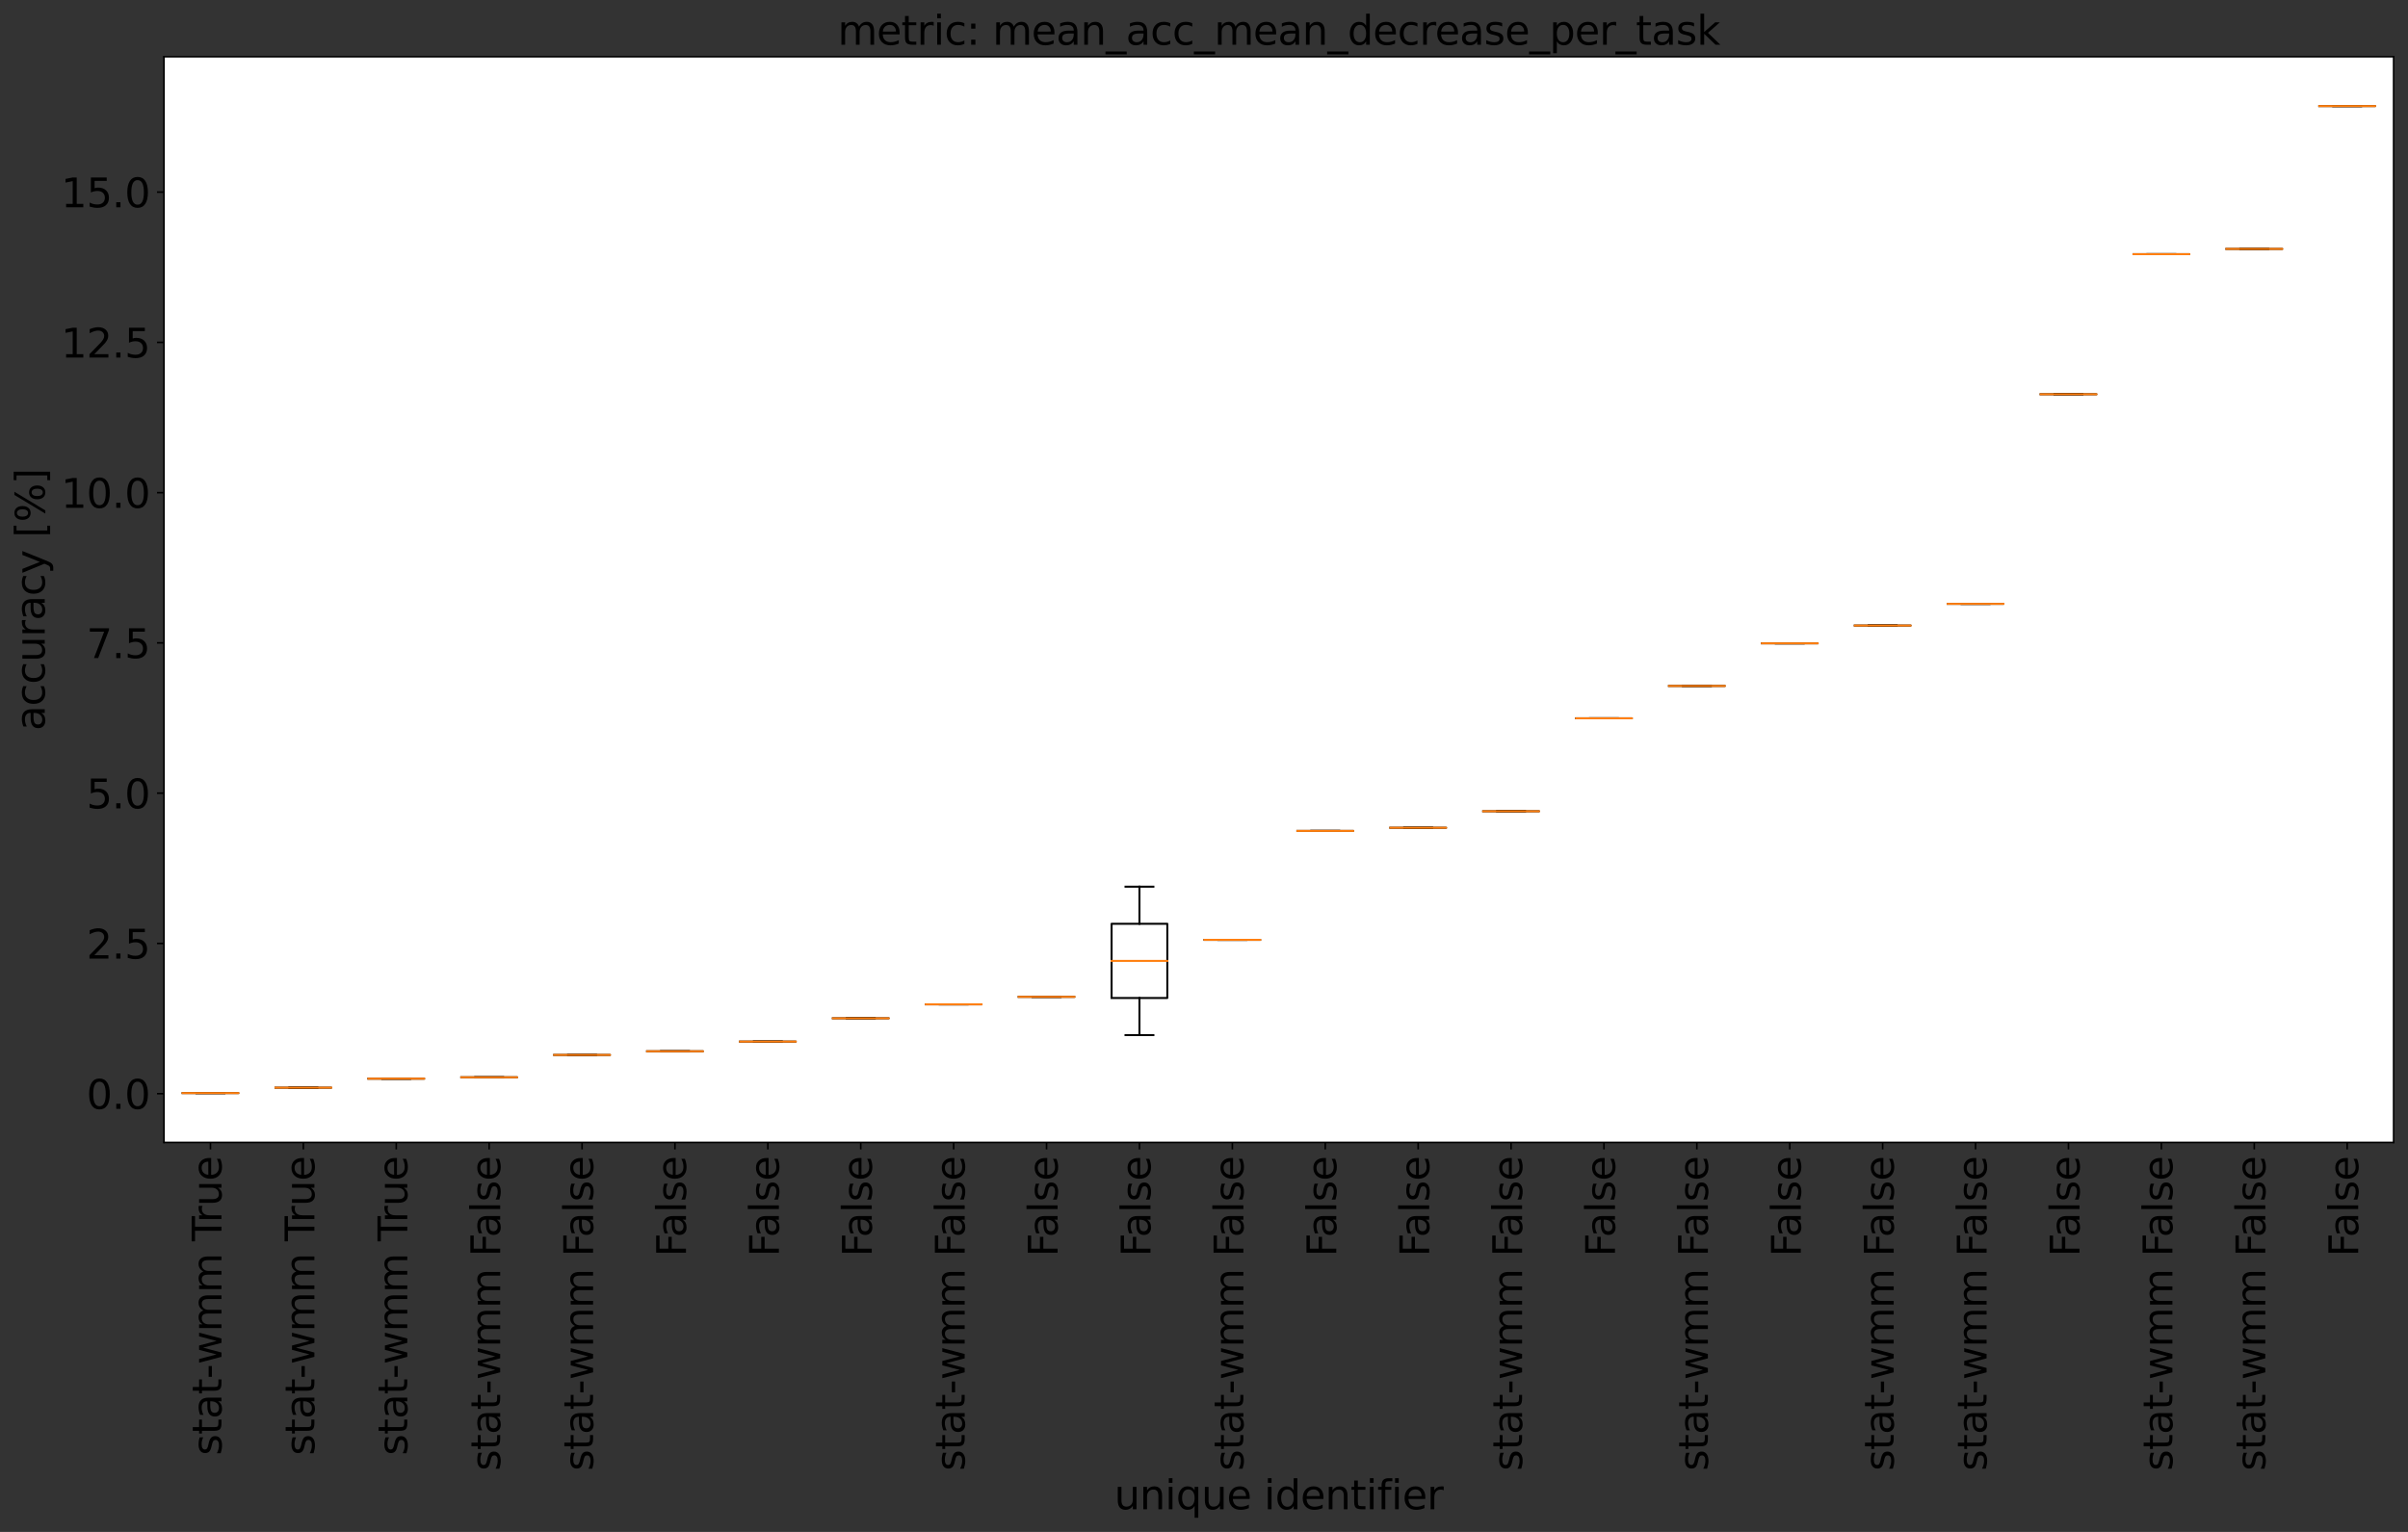 <?xml version="1.0" encoding="utf-8" standalone="no"?>
<!DOCTYPE svg PUBLIC "-//W3C//DTD SVG 1.1//EN"
  "http://www.w3.org/Graphics/SVG/1.1/DTD/svg11.dtd">
<svg xmlns:xlink="http://www.w3.org/1999/xlink" width="1205.287pt" height="767.016pt" viewBox="0 0 1205.287 767.016" xmlns="http://www.w3.org/2000/svg" version="1.1">
 <rect x="0" y="0" width="1205.287" height="767.016" fill="#333333" stroke="none"/>
 <defs>
  <style type="text/css">*{stroke-linejoin: round; stroke-linecap: butt}</style>
 </defs>
 <g id="figure_1">
  <g id="patch_1">
   <path d="M 0 767.016 
L 1205.287 767.016 
L 1205.287 0 
L 0 0 
L 0 767.016 
z
" style="fill: none"/>
  </g>
  <g id="axes_1">
   <g id="patch_2">
    <path d="M 82.088 571.997 
L 1198.088 571.997 
L 1198.088 28.397 
L 82.088 28.397 
z
" style="fill: #ffffff"/>
   </g>
   <g id="matplotlib.axis_1">
    <g id="xtick_1">
     <g id="line2d_1">
      <defs>
       <path id="m64e84587bb" d="M 0 0 
L 0 3.5 
" style="stroke: #000000; stroke-width: 0.8"/>
      </defs>
      <g>
       <use xlink:href="#m64e84587bb" x="105.338" y="571.997" style="stroke: #000000; stroke-width: 0.8"/>
      </g>
     </g>
     <g id="text_1">
      <!-- stat-wmm True -->
      <g transform="translate(110.856 728.712)rotate(-90)scale(0.2 -0.2)">
       <defs>
        <path id="DejaVuSans-73" d="M 2834 3397 
L 2834 2853 
Q 2591 2978 2328 3040 
Q 2066 3103 1784 3103 
Q 1356 3103 1142 2972 
Q 928 2841 928 2578 
Q 928 2378 1081 2264 
Q 1234 2150 1697 2047 
L 1894 2003 
Q 2506 1872 2764 1633 
Q 3022 1394 3022 966 
Q 3022 478 2636 193 
Q 2250 -91 1575 -91 
Q 1294 -91 989 -36 
Q 684 19 347 128 
L 347 722 
Q 666 556 975 473 
Q 1284 391 1588 391 
Q 1994 391 2212 530 
Q 2431 669 2431 922 
Q 2431 1156 2273 1281 
Q 2116 1406 1581 1522 
L 1381 1569 
Q 847 1681 609 1914 
Q 372 2147 372 2553 
Q 372 3047 722 3315 
Q 1072 3584 1716 3584 
Q 2034 3584 2315 3537 
Q 2597 3491 2834 3397 
z
" transform="scale(0.016)"/>
        <path id="DejaVuSans-74" d="M 1172 4494 
L 1172 3500 
L 2356 3500 
L 2356 3053 
L 1172 3053 
L 1172 1153 
Q 1172 725 1289 603 
Q 1406 481 1766 481 
L 2356 481 
L 2356 0 
L 1766 0 
Q 1100 0 847 248 
Q 594 497 594 1153 
L 594 3053 
L 172 3053 
L 172 3500 
L 594 3500 
L 594 4494 
L 1172 4494 
z
" transform="scale(0.016)"/>
        <path id="DejaVuSans-61" d="M 2194 1759 
Q 1497 1759 1228 1600 
Q 959 1441 959 1056 
Q 959 750 1161 570 
Q 1363 391 1709 391 
Q 2188 391 2477 730 
Q 2766 1069 2766 1631 
L 2766 1759 
L 2194 1759 
z
M 3341 1997 
L 3341 0 
L 2766 0 
L 2766 531 
Q 2569 213 2275 61 
Q 1981 -91 1556 -91 
Q 1019 -91 701 211 
Q 384 513 384 1019 
Q 384 1609 779 1909 
Q 1175 2209 1959 2209 
L 2766 2209 
L 2766 2266 
Q 2766 2663 2505 2880 
Q 2244 3097 1772 3097 
Q 1472 3097 1187 3025 
Q 903 2953 641 2809 
L 641 3341 
Q 956 3463 1253 3523 
Q 1550 3584 1831 3584 
Q 2591 3584 2966 3190 
Q 3341 2797 3341 1997 
z
" transform="scale(0.016)"/>
        <path id="DejaVuSans-2d" d="M 313 2009 
L 1997 2009 
L 1997 1497 
L 313 1497 
L 313 2009 
z
" transform="scale(0.016)"/>
        <path id="DejaVuSans-77" d="M 269 3500 
L 844 3500 
L 1563 769 
L 2278 3500 
L 2956 3500 
L 3675 769 
L 4391 3500 
L 4966 3500 
L 4050 0 
L 3372 0 
L 2619 2869 
L 1863 0 
L 1184 0 
L 269 3500 
z
" transform="scale(0.016)"/>
        <path id="DejaVuSans-6d" d="M 3328 2828 
Q 3544 3216 3844 3400 
Q 4144 3584 4550 3584 
Q 5097 3584 5394 3201 
Q 5691 2819 5691 2113 
L 5691 0 
L 5113 0 
L 5113 2094 
Q 5113 2597 4934 2840 
Q 4756 3084 4391 3084 
Q 3944 3084 3684 2787 
Q 3425 2491 3425 1978 
L 3425 0 
L 2847 0 
L 2847 2094 
Q 2847 2600 2669 2842 
Q 2491 3084 2119 3084 
Q 1678 3084 1418 2786 
Q 1159 2488 1159 1978 
L 1159 0 
L 581 0 
L 581 3500 
L 1159 3500 
L 1159 2956 
Q 1356 3278 1631 3431 
Q 1906 3584 2284 3584 
Q 2666 3584 2933 3390 
Q 3200 3197 3328 2828 
z
" transform="scale(0.016)"/>
        <path id="DejaVuSans-20" transform="scale(0.016)"/>
        <path id="DejaVuSans-54" d="M -19 4666 
L 3928 4666 
L 3928 4134 
L 2272 4134 
L 2272 0 
L 1638 0 
L 1638 4134 
L -19 4134 
L -19 4666 
z
" transform="scale(0.016)"/>
        <path id="DejaVuSans-72" d="M 2631 2963 
Q 2534 3019 2420 3045 
Q 2306 3072 2169 3072 
Q 1681 3072 1420 2755 
Q 1159 2438 1159 1844 
L 1159 0 
L 581 0 
L 581 3500 
L 1159 3500 
L 1159 2956 
Q 1341 3275 1631 3429 
Q 1922 3584 2338 3584 
Q 2397 3584 2469 3576 
Q 2541 3569 2628 3553 
L 2631 2963 
z
" transform="scale(0.016)"/>
        <path id="DejaVuSans-75" d="M 544 1381 
L 544 3500 
L 1119 3500 
L 1119 1403 
Q 1119 906 1312 657 
Q 1506 409 1894 409 
Q 2359 409 2629 706 
Q 2900 1003 2900 1516 
L 2900 3500 
L 3475 3500 
L 3475 0 
L 2900 0 
L 2900 538 
Q 2691 219 2414 64 
Q 2138 -91 1772 -91 
Q 1169 -91 856 284 
Q 544 659 544 1381 
z
M 1991 3584 
L 1991 3584 
z
" transform="scale(0.016)"/>
        <path id="DejaVuSans-65" d="M 3597 1894 
L 3597 1613 
L 953 1613 
Q 991 1019 1311 708 
Q 1631 397 2203 397 
Q 2534 397 2845 478 
Q 3156 559 3463 722 
L 3463 178 
Q 3153 47 2828 -22 
Q 2503 -91 2169 -91 
Q 1331 -91 842 396 
Q 353 884 353 1716 
Q 353 2575 817 3079 
Q 1281 3584 2069 3584 
Q 2775 3584 3186 3129 
Q 3597 2675 3597 1894 
z
M 3022 2063 
Q 3016 2534 2758 2815 
Q 2500 3097 2075 3097 
Q 1594 3097 1305 2825 
Q 1016 2553 972 2059 
L 3022 2063 
z
" transform="scale(0.016)"/>
       </defs>
       <use xlink:href="#DejaVuSans-73"/>
       <use xlink:href="#DejaVuSans-74" x="52.1"/>
       <use xlink:href="#DejaVuSans-61" x="91.309"/>
       <use xlink:href="#DejaVuSans-74" x="152.588"/>
       <use xlink:href="#DejaVuSans-2d" x="191.797"/>
       <use xlink:href="#DejaVuSans-77" x="227.881"/>
       <use xlink:href="#DejaVuSans-6d" x="309.668"/>
       <use xlink:href="#DejaVuSans-6d" x="407.08"/>
       <use xlink:href="#DejaVuSans-20" x="504.492"/>
       <use xlink:href="#DejaVuSans-54" x="536.279"/>
       <use xlink:href="#DejaVuSans-72" x="582.613"/>
       <use xlink:href="#DejaVuSans-75" x="623.727"/>
       <use xlink:href="#DejaVuSans-65" x="687.105"/>
      </g>
     </g>
    </g>
    <g id="xtick_2">
     <g id="line2d_2">
      <g>
       <use xlink:href="#m64e84587bb" x="151.838" y="571.997" style="stroke: #000000; stroke-width: 0.8"/>
      </g>
     </g>
     <g id="text_2">
      <!-- stat-wmm True -->
      <g transform="translate(157.356 728.712)rotate(-90)scale(0.2 -0.2)">
       <use xlink:href="#DejaVuSans-73"/>
       <use xlink:href="#DejaVuSans-74" x="52.1"/>
       <use xlink:href="#DejaVuSans-61" x="91.309"/>
       <use xlink:href="#DejaVuSans-74" x="152.588"/>
       <use xlink:href="#DejaVuSans-2d" x="191.797"/>
       <use xlink:href="#DejaVuSans-77" x="227.881"/>
       <use xlink:href="#DejaVuSans-6d" x="309.668"/>
       <use xlink:href="#DejaVuSans-6d" x="407.08"/>
       <use xlink:href="#DejaVuSans-20" x="504.492"/>
       <use xlink:href="#DejaVuSans-54" x="536.279"/>
       <use xlink:href="#DejaVuSans-72" x="582.613"/>
       <use xlink:href="#DejaVuSans-75" x="623.727"/>
       <use xlink:href="#DejaVuSans-65" x="687.105"/>
      </g>
     </g>
    </g>
    <g id="xtick_3">
     <g id="line2d_3">
      <g>
       <use xlink:href="#m64e84587bb" x="198.338" y="571.997" style="stroke: #000000; stroke-width: 0.8"/>
      </g>
     </g>
     <g id="text_3">
      <!-- stat-wmm True -->
      <g transform="translate(203.856 728.712)rotate(-90)scale(0.2 -0.2)">
       <use xlink:href="#DejaVuSans-73"/>
       <use xlink:href="#DejaVuSans-74" x="52.1"/>
       <use xlink:href="#DejaVuSans-61" x="91.309"/>
       <use xlink:href="#DejaVuSans-74" x="152.588"/>
       <use xlink:href="#DejaVuSans-2d" x="191.797"/>
       <use xlink:href="#DejaVuSans-77" x="227.881"/>
       <use xlink:href="#DejaVuSans-6d" x="309.668"/>
       <use xlink:href="#DejaVuSans-6d" x="407.08"/>
       <use xlink:href="#DejaVuSans-20" x="504.492"/>
       <use xlink:href="#DejaVuSans-54" x="536.279"/>
       <use xlink:href="#DejaVuSans-72" x="582.613"/>
       <use xlink:href="#DejaVuSans-75" x="623.727"/>
       <use xlink:href="#DejaVuSans-65" x="687.105"/>
      </g>
     </g>
    </g>
    <g id="xtick_4">
     <g id="line2d_4">
      <g>
       <use xlink:href="#m64e84587bb" x="244.838" y="571.997" style="stroke: #000000; stroke-width: 0.8"/>
      </g>
     </g>
     <g id="text_4">
      <!-- stat-wmm False -->
      <g transform="translate(250.356 736.459)rotate(-90)scale(0.2 -0.2)">
       <defs>
        <path id="DejaVuSans-46" d="M 628 4666 
L 3309 4666 
L 3309 4134 
L 1259 4134 
L 1259 2759 
L 3109 2759 
L 3109 2228 
L 1259 2228 
L 1259 0 
L 628 0 
L 628 4666 
z
" transform="scale(0.016)"/>
        <path id="DejaVuSans-6c" d="M 603 4863 
L 1178 4863 
L 1178 0 
L 603 0 
L 603 4863 
z
" transform="scale(0.016)"/>
       </defs>
       <use xlink:href="#DejaVuSans-73"/>
       <use xlink:href="#DejaVuSans-74" x="52.1"/>
       <use xlink:href="#DejaVuSans-61" x="91.309"/>
       <use xlink:href="#DejaVuSans-74" x="152.588"/>
       <use xlink:href="#DejaVuSans-2d" x="191.797"/>
       <use xlink:href="#DejaVuSans-77" x="227.881"/>
       <use xlink:href="#DejaVuSans-6d" x="309.668"/>
       <use xlink:href="#DejaVuSans-6d" x="407.08"/>
       <use xlink:href="#DejaVuSans-20" x="504.492"/>
       <use xlink:href="#DejaVuSans-46" x="536.279"/>
       <use xlink:href="#DejaVuSans-61" x="584.674"/>
       <use xlink:href="#DejaVuSans-6c" x="645.953"/>
       <use xlink:href="#DejaVuSans-73" x="673.736"/>
       <use xlink:href="#DejaVuSans-65" x="725.836"/>
      </g>
     </g>
    </g>
    <g id="xtick_5">
     <g id="line2d_5">
      <g>
       <use xlink:href="#m64e84587bb" x="291.337" y="571.997" style="stroke: #000000; stroke-width: 0.8"/>
      </g>
     </g>
     <g id="text_5">
      <!-- stat-wmm False -->
      <g transform="translate(296.856 736.459)rotate(-90)scale(0.2 -0.2)">
       <use xlink:href="#DejaVuSans-73"/>
       <use xlink:href="#DejaVuSans-74" x="52.1"/>
       <use xlink:href="#DejaVuSans-61" x="91.309"/>
       <use xlink:href="#DejaVuSans-74" x="152.588"/>
       <use xlink:href="#DejaVuSans-2d" x="191.797"/>
       <use xlink:href="#DejaVuSans-77" x="227.881"/>
       <use xlink:href="#DejaVuSans-6d" x="309.668"/>
       <use xlink:href="#DejaVuSans-6d" x="407.08"/>
       <use xlink:href="#DejaVuSans-20" x="504.492"/>
       <use xlink:href="#DejaVuSans-46" x="536.279"/>
       <use xlink:href="#DejaVuSans-61" x="584.674"/>
       <use xlink:href="#DejaVuSans-6c" x="645.953"/>
       <use xlink:href="#DejaVuSans-73" x="673.736"/>
       <use xlink:href="#DejaVuSans-65" x="725.836"/>
      </g>
     </g>
    </g>
    <g id="xtick_6">
     <g id="line2d_6">
      <g>
       <use xlink:href="#m64e84587bb" x="337.837" y="571.997" style="stroke: #000000; stroke-width: 0.8"/>
      </g>
     </g>
     <g id="text_6">
      <!--  False -->
      <g transform="translate(343.356 635.569)rotate(-90)scale(0.2 -0.2)">
       <use xlink:href="#DejaVuSans-20"/>
       <use xlink:href="#DejaVuSans-46" x="31.787"/>
       <use xlink:href="#DejaVuSans-61" x="80.182"/>
       <use xlink:href="#DejaVuSans-6c" x="141.461"/>
       <use xlink:href="#DejaVuSans-73" x="169.244"/>
       <use xlink:href="#DejaVuSans-65" x="221.344"/>
      </g>
     </g>
    </g>
    <g id="xtick_7">
     <g id="line2d_7">
      <g>
       <use xlink:href="#m64e84587bb" x="384.337" y="571.997" style="stroke: #000000; stroke-width: 0.8"/>
      </g>
     </g>
     <g id="text_7">
      <!--  False -->
      <g transform="translate(389.856 635.569)rotate(-90)scale(0.2 -0.2)">
       <use xlink:href="#DejaVuSans-20"/>
       <use xlink:href="#DejaVuSans-46" x="31.787"/>
       <use xlink:href="#DejaVuSans-61" x="80.182"/>
       <use xlink:href="#DejaVuSans-6c" x="141.461"/>
       <use xlink:href="#DejaVuSans-73" x="169.244"/>
       <use xlink:href="#DejaVuSans-65" x="221.344"/>
      </g>
     </g>
    </g>
    <g id="xtick_8">
     <g id="line2d_8">
      <g>
       <use xlink:href="#m64e84587bb" x="430.837" y="571.997" style="stroke: #000000; stroke-width: 0.8"/>
      </g>
     </g>
     <g id="text_8">
      <!--  False -->
      <g transform="translate(436.356 635.569)rotate(-90)scale(0.2 -0.2)">
       <use xlink:href="#DejaVuSans-20"/>
       <use xlink:href="#DejaVuSans-46" x="31.787"/>
       <use xlink:href="#DejaVuSans-61" x="80.182"/>
       <use xlink:href="#DejaVuSans-6c" x="141.461"/>
       <use xlink:href="#DejaVuSans-73" x="169.244"/>
       <use xlink:href="#DejaVuSans-65" x="221.344"/>
      </g>
     </g>
    </g>
    <g id="xtick_9">
     <g id="line2d_9">
      <g>
       <use xlink:href="#m64e84587bb" x="477.337" y="571.997" style="stroke: #000000; stroke-width: 0.8"/>
      </g>
     </g>
     <g id="text_9">
      <!-- stat-wmm False -->
      <g transform="translate(482.856 736.459)rotate(-90)scale(0.2 -0.2)">
       <use xlink:href="#DejaVuSans-73"/>
       <use xlink:href="#DejaVuSans-74" x="52.1"/>
       <use xlink:href="#DejaVuSans-61" x="91.309"/>
       <use xlink:href="#DejaVuSans-74" x="152.588"/>
       <use xlink:href="#DejaVuSans-2d" x="191.797"/>
       <use xlink:href="#DejaVuSans-77" x="227.881"/>
       <use xlink:href="#DejaVuSans-6d" x="309.668"/>
       <use xlink:href="#DejaVuSans-6d" x="407.08"/>
       <use xlink:href="#DejaVuSans-20" x="504.492"/>
       <use xlink:href="#DejaVuSans-46" x="536.279"/>
       <use xlink:href="#DejaVuSans-61" x="584.674"/>
       <use xlink:href="#DejaVuSans-6c" x="645.953"/>
       <use xlink:href="#DejaVuSans-73" x="673.736"/>
       <use xlink:href="#DejaVuSans-65" x="725.836"/>
      </g>
     </g>
    </g>
    <g id="xtick_10">
     <g id="line2d_10">
      <g>
       <use xlink:href="#m64e84587bb" x="523.837" y="571.997" style="stroke: #000000; stroke-width: 0.8"/>
      </g>
     </g>
     <g id="text_10">
      <!--  False -->
      <g transform="translate(529.356 635.569)rotate(-90)scale(0.2 -0.2)">
       <use xlink:href="#DejaVuSans-20"/>
       <use xlink:href="#DejaVuSans-46" x="31.787"/>
       <use xlink:href="#DejaVuSans-61" x="80.182"/>
       <use xlink:href="#DejaVuSans-6c" x="141.461"/>
       <use xlink:href="#DejaVuSans-73" x="169.244"/>
       <use xlink:href="#DejaVuSans-65" x="221.344"/>
      </g>
     </g>
    </g>
    <g id="xtick_11">
     <g id="line2d_11">
      <g>
       <use xlink:href="#m64e84587bb" x="570.337" y="571.997" style="stroke: #000000; stroke-width: 0.8"/>
      </g>
     </g>
     <g id="text_11">
      <!--  False -->
      <g transform="translate(575.856 635.569)rotate(-90)scale(0.2 -0.2)">
       <use xlink:href="#DejaVuSans-20"/>
       <use xlink:href="#DejaVuSans-46" x="31.787"/>
       <use xlink:href="#DejaVuSans-61" x="80.182"/>
       <use xlink:href="#DejaVuSans-6c" x="141.461"/>
       <use xlink:href="#DejaVuSans-73" x="169.244"/>
       <use xlink:href="#DejaVuSans-65" x="221.344"/>
      </g>
     </g>
    </g>
    <g id="xtick_12">
     <g id="line2d_12">
      <g>
       <use xlink:href="#m64e84587bb" x="616.837" y="571.997" style="stroke: #000000; stroke-width: 0.8"/>
      </g>
     </g>
     <g id="text_12">
      <!-- stat-wmm False -->
      <g transform="translate(622.356 736.459)rotate(-90)scale(0.2 -0.2)">
       <use xlink:href="#DejaVuSans-73"/>
       <use xlink:href="#DejaVuSans-74" x="52.1"/>
       <use xlink:href="#DejaVuSans-61" x="91.309"/>
       <use xlink:href="#DejaVuSans-74" x="152.588"/>
       <use xlink:href="#DejaVuSans-2d" x="191.797"/>
       <use xlink:href="#DejaVuSans-77" x="227.881"/>
       <use xlink:href="#DejaVuSans-6d" x="309.668"/>
       <use xlink:href="#DejaVuSans-6d" x="407.08"/>
       <use xlink:href="#DejaVuSans-20" x="504.492"/>
       <use xlink:href="#DejaVuSans-46" x="536.279"/>
       <use xlink:href="#DejaVuSans-61" x="584.674"/>
       <use xlink:href="#DejaVuSans-6c" x="645.953"/>
       <use xlink:href="#DejaVuSans-73" x="673.736"/>
       <use xlink:href="#DejaVuSans-65" x="725.836"/>
      </g>
     </g>
    </g>
    <g id="xtick_13">
     <g id="line2d_13">
      <g>
       <use xlink:href="#m64e84587bb" x="663.337" y="571.997" style="stroke: #000000; stroke-width: 0.8"/>
      </g>
     </g>
     <g id="text_13">
      <!--  False -->
      <g transform="translate(668.856 635.569)rotate(-90)scale(0.2 -0.2)">
       <use xlink:href="#DejaVuSans-20"/>
       <use xlink:href="#DejaVuSans-46" x="31.787"/>
       <use xlink:href="#DejaVuSans-61" x="80.182"/>
       <use xlink:href="#DejaVuSans-6c" x="141.461"/>
       <use xlink:href="#DejaVuSans-73" x="169.244"/>
       <use xlink:href="#DejaVuSans-65" x="221.344"/>
      </g>
     </g>
    </g>
    <g id="xtick_14">
     <g id="line2d_14">
      <g>
       <use xlink:href="#m64e84587bb" x="709.837" y="571.997" style="stroke: #000000; stroke-width: 0.8"/>
      </g>
     </g>
     <g id="text_14">
      <!--  False -->
      <g transform="translate(715.356 635.569)rotate(-90)scale(0.2 -0.2)">
       <use xlink:href="#DejaVuSans-20"/>
       <use xlink:href="#DejaVuSans-46" x="31.787"/>
       <use xlink:href="#DejaVuSans-61" x="80.182"/>
       <use xlink:href="#DejaVuSans-6c" x="141.461"/>
       <use xlink:href="#DejaVuSans-73" x="169.244"/>
       <use xlink:href="#DejaVuSans-65" x="221.344"/>
      </g>
     </g>
    </g>
    <g id="xtick_15">
     <g id="line2d_15">
      <g>
       <use xlink:href="#m64e84587bb" x="756.337" y="571.997" style="stroke: #000000; stroke-width: 0.8"/>
      </g>
     </g>
     <g id="text_15">
      <!-- stat-wmm False -->
      <g transform="translate(761.856 736.459)rotate(-90)scale(0.2 -0.2)">
       <use xlink:href="#DejaVuSans-73"/>
       <use xlink:href="#DejaVuSans-74" x="52.1"/>
       <use xlink:href="#DejaVuSans-61" x="91.309"/>
       <use xlink:href="#DejaVuSans-74" x="152.588"/>
       <use xlink:href="#DejaVuSans-2d" x="191.797"/>
       <use xlink:href="#DejaVuSans-77" x="227.881"/>
       <use xlink:href="#DejaVuSans-6d" x="309.668"/>
       <use xlink:href="#DejaVuSans-6d" x="407.08"/>
       <use xlink:href="#DejaVuSans-20" x="504.492"/>
       <use xlink:href="#DejaVuSans-46" x="536.279"/>
       <use xlink:href="#DejaVuSans-61" x="584.674"/>
       <use xlink:href="#DejaVuSans-6c" x="645.953"/>
       <use xlink:href="#DejaVuSans-73" x="673.736"/>
       <use xlink:href="#DejaVuSans-65" x="725.836"/>
      </g>
     </g>
    </g>
    <g id="xtick_16">
     <g id="line2d_16">
      <g>
       <use xlink:href="#m64e84587bb" x="802.837" y="571.997" style="stroke: #000000; stroke-width: 0.8"/>
      </g>
     </g>
     <g id="text_16">
      <!--  False -->
      <g transform="translate(808.356 635.569)rotate(-90)scale(0.2 -0.2)">
       <use xlink:href="#DejaVuSans-20"/>
       <use xlink:href="#DejaVuSans-46" x="31.787"/>
       <use xlink:href="#DejaVuSans-61" x="80.182"/>
       <use xlink:href="#DejaVuSans-6c" x="141.461"/>
       <use xlink:href="#DejaVuSans-73" x="169.244"/>
       <use xlink:href="#DejaVuSans-65" x="221.344"/>
      </g>
     </g>
    </g>
    <g id="xtick_17">
     <g id="line2d_17">
      <g>
       <use xlink:href="#m64e84587bb" x="849.337" y="571.997" style="stroke: #000000; stroke-width: 0.8"/>
      </g>
     </g>
     <g id="text_17">
      <!-- stat-wmm False -->
      <g transform="translate(854.856 736.459)rotate(-90)scale(0.2 -0.2)">
       <use xlink:href="#DejaVuSans-73"/>
       <use xlink:href="#DejaVuSans-74" x="52.1"/>
       <use xlink:href="#DejaVuSans-61" x="91.309"/>
       <use xlink:href="#DejaVuSans-74" x="152.588"/>
       <use xlink:href="#DejaVuSans-2d" x="191.797"/>
       <use xlink:href="#DejaVuSans-77" x="227.881"/>
       <use xlink:href="#DejaVuSans-6d" x="309.668"/>
       <use xlink:href="#DejaVuSans-6d" x="407.08"/>
       <use xlink:href="#DejaVuSans-20" x="504.492"/>
       <use xlink:href="#DejaVuSans-46" x="536.279"/>
       <use xlink:href="#DejaVuSans-61" x="584.674"/>
       <use xlink:href="#DejaVuSans-6c" x="645.953"/>
       <use xlink:href="#DejaVuSans-73" x="673.736"/>
       <use xlink:href="#DejaVuSans-65" x="725.836"/>
      </g>
     </g>
    </g>
    <g id="xtick_18">
     <g id="line2d_18">
      <g>
       <use xlink:href="#m64e84587bb" x="895.837" y="571.997" style="stroke: #000000; stroke-width: 0.8"/>
      </g>
     </g>
     <g id="text_18">
      <!--  False -->
      <g transform="translate(901.356 635.569)rotate(-90)scale(0.2 -0.2)">
       <use xlink:href="#DejaVuSans-20"/>
       <use xlink:href="#DejaVuSans-46" x="31.787"/>
       <use xlink:href="#DejaVuSans-61" x="80.182"/>
       <use xlink:href="#DejaVuSans-6c" x="141.461"/>
       <use xlink:href="#DejaVuSans-73" x="169.244"/>
       <use xlink:href="#DejaVuSans-65" x="221.344"/>
      </g>
     </g>
    </g>
    <g id="xtick_19">
     <g id="line2d_19">
      <g>
       <use xlink:href="#m64e84587bb" x="942.337" y="571.997" style="stroke: #000000; stroke-width: 0.8"/>
      </g>
     </g>
     <g id="text_19">
      <!-- stat-wmm False -->
      <g transform="translate(947.856 736.459)rotate(-90)scale(0.2 -0.2)">
       <use xlink:href="#DejaVuSans-73"/>
       <use xlink:href="#DejaVuSans-74" x="52.1"/>
       <use xlink:href="#DejaVuSans-61" x="91.309"/>
       <use xlink:href="#DejaVuSans-74" x="152.588"/>
       <use xlink:href="#DejaVuSans-2d" x="191.797"/>
       <use xlink:href="#DejaVuSans-77" x="227.881"/>
       <use xlink:href="#DejaVuSans-6d" x="309.668"/>
       <use xlink:href="#DejaVuSans-6d" x="407.08"/>
       <use xlink:href="#DejaVuSans-20" x="504.492"/>
       <use xlink:href="#DejaVuSans-46" x="536.279"/>
       <use xlink:href="#DejaVuSans-61" x="584.674"/>
       <use xlink:href="#DejaVuSans-6c" x="645.953"/>
       <use xlink:href="#DejaVuSans-73" x="673.736"/>
       <use xlink:href="#DejaVuSans-65" x="725.836"/>
      </g>
     </g>
    </g>
    <g id="xtick_20">
     <g id="line2d_20">
      <g>
       <use xlink:href="#m64e84587bb" x="988.837" y="571.997" style="stroke: #000000; stroke-width: 0.8"/>
      </g>
     </g>
     <g id="text_20">
      <!-- stat-wmm False -->
      <g transform="translate(994.356 736.459)rotate(-90)scale(0.2 -0.2)">
       <use xlink:href="#DejaVuSans-73"/>
       <use xlink:href="#DejaVuSans-74" x="52.1"/>
       <use xlink:href="#DejaVuSans-61" x="91.309"/>
       <use xlink:href="#DejaVuSans-74" x="152.588"/>
       <use xlink:href="#DejaVuSans-2d" x="191.797"/>
       <use xlink:href="#DejaVuSans-77" x="227.881"/>
       <use xlink:href="#DejaVuSans-6d" x="309.668"/>
       <use xlink:href="#DejaVuSans-6d" x="407.08"/>
       <use xlink:href="#DejaVuSans-20" x="504.492"/>
       <use xlink:href="#DejaVuSans-46" x="536.279"/>
       <use xlink:href="#DejaVuSans-61" x="584.674"/>
       <use xlink:href="#DejaVuSans-6c" x="645.953"/>
       <use xlink:href="#DejaVuSans-73" x="673.736"/>
       <use xlink:href="#DejaVuSans-65" x="725.836"/>
      </g>
     </g>
    </g>
    <g id="xtick_21">
     <g id="line2d_21">
      <g>
       <use xlink:href="#m64e84587bb" x="1035.338" y="571.997" style="stroke: #000000; stroke-width: 0.8"/>
      </g>
     </g>
     <g id="text_21">
      <!--  False -->
      <g transform="translate(1040.856 635.569)rotate(-90)scale(0.2 -0.2)">
       <use xlink:href="#DejaVuSans-20"/>
       <use xlink:href="#DejaVuSans-46" x="31.787"/>
       <use xlink:href="#DejaVuSans-61" x="80.182"/>
       <use xlink:href="#DejaVuSans-6c" x="141.461"/>
       <use xlink:href="#DejaVuSans-73" x="169.244"/>
       <use xlink:href="#DejaVuSans-65" x="221.344"/>
      </g>
     </g>
    </g>
    <g id="xtick_22">
     <g id="line2d_22">
      <g>
       <use xlink:href="#m64e84587bb" x="1081.838" y="571.997" style="stroke: #000000; stroke-width: 0.8"/>
      </g>
     </g>
     <g id="text_22">
      <!-- stat-wmm False -->
      <g transform="translate(1087.356 736.459)rotate(-90)scale(0.2 -0.2)">
       <use xlink:href="#DejaVuSans-73"/>
       <use xlink:href="#DejaVuSans-74" x="52.1"/>
       <use xlink:href="#DejaVuSans-61" x="91.309"/>
       <use xlink:href="#DejaVuSans-74" x="152.588"/>
       <use xlink:href="#DejaVuSans-2d" x="191.797"/>
       <use xlink:href="#DejaVuSans-77" x="227.881"/>
       <use xlink:href="#DejaVuSans-6d" x="309.668"/>
       <use xlink:href="#DejaVuSans-6d" x="407.08"/>
       <use xlink:href="#DejaVuSans-20" x="504.492"/>
       <use xlink:href="#DejaVuSans-46" x="536.279"/>
       <use xlink:href="#DejaVuSans-61" x="584.674"/>
       <use xlink:href="#DejaVuSans-6c" x="645.953"/>
       <use xlink:href="#DejaVuSans-73" x="673.736"/>
       <use xlink:href="#DejaVuSans-65" x="725.836"/>
      </g>
     </g>
    </g>
    <g id="xtick_23">
     <g id="line2d_23">
      <g>
       <use xlink:href="#m64e84587bb" x="1128.338" y="571.997" style="stroke: #000000; stroke-width: 0.8"/>
      </g>
     </g>
     <g id="text_23">
      <!-- stat-wmm False -->
      <g transform="translate(1133.856 736.459)rotate(-90)scale(0.2 -0.2)">
       <use xlink:href="#DejaVuSans-73"/>
       <use xlink:href="#DejaVuSans-74" x="52.1"/>
       <use xlink:href="#DejaVuSans-61" x="91.309"/>
       <use xlink:href="#DejaVuSans-74" x="152.588"/>
       <use xlink:href="#DejaVuSans-2d" x="191.797"/>
       <use xlink:href="#DejaVuSans-77" x="227.881"/>
       <use xlink:href="#DejaVuSans-6d" x="309.668"/>
       <use xlink:href="#DejaVuSans-6d" x="407.08"/>
       <use xlink:href="#DejaVuSans-20" x="504.492"/>
       <use xlink:href="#DejaVuSans-46" x="536.279"/>
       <use xlink:href="#DejaVuSans-61" x="584.674"/>
       <use xlink:href="#DejaVuSans-6c" x="645.953"/>
       <use xlink:href="#DejaVuSans-73" x="673.736"/>
       <use xlink:href="#DejaVuSans-65" x="725.836"/>
      </g>
     </g>
    </g>
    <g id="xtick_24">
     <g id="line2d_24">
      <g>
       <use xlink:href="#m64e84587bb" x="1174.838" y="571.997" style="stroke: #000000; stroke-width: 0.8"/>
      </g>
     </g>
     <g id="text_24">
      <!--  False -->
      <g transform="translate(1180.356 635.569)rotate(-90)scale(0.2 -0.2)">
       <use xlink:href="#DejaVuSans-20"/>
       <use xlink:href="#DejaVuSans-46" x="31.787"/>
       <use xlink:href="#DejaVuSans-61" x="80.182"/>
       <use xlink:href="#DejaVuSans-6c" x="141.461"/>
       <use xlink:href="#DejaVuSans-73" x="169.244"/>
       <use xlink:href="#DejaVuSans-65" x="221.344"/>
      </g>
     </g>
    </g>
    <g id="text_25">
     <!-- unique identifier -->
     <g transform="translate(557.739 755.656)scale(0.2 -0.2)">
      <defs>
       <path id="DejaVuSans-6e" d="M 3513 2113 
L 3513 0 
L 2938 0 
L 2938 2094 
Q 2938 2591 2744 2837 
Q 2550 3084 2163 3084 
Q 1697 3084 1428 2787 
Q 1159 2491 1159 1978 
L 1159 0 
L 581 0 
L 581 3500 
L 1159 3500 
L 1159 2956 
Q 1366 3272 1645 3428 
Q 1925 3584 2291 3584 
Q 2894 3584 3203 3211 
Q 3513 2838 3513 2113 
z
" transform="scale(0.016)"/>
       <path id="DejaVuSans-69" d="M 603 3500 
L 1178 3500 
L 1178 0 
L 603 0 
L 603 3500 
z
M 603 4863 
L 1178 4863 
L 1178 4134 
L 603 4134 
L 603 4863 
z
" transform="scale(0.016)"/>
       <path id="DejaVuSans-71" d="M 947 1747 
Q 947 1113 1208 752 
Q 1469 391 1925 391 
Q 2381 391 2643 752 
Q 2906 1113 2906 1747 
Q 2906 2381 2643 2742 
Q 2381 3103 1925 3103 
Q 1469 3103 1208 2742 
Q 947 2381 947 1747 
z
M 2906 525 
Q 2725 213 2448 61 
Q 2172 -91 1784 -91 
Q 1150 -91 751 415 
Q 353 922 353 1747 
Q 353 2572 751 3078 
Q 1150 3584 1784 3584 
Q 2172 3584 2448 3432 
Q 2725 3281 2906 2969 
L 2906 3500 
L 3481 3500 
L 3481 -1331 
L 2906 -1331 
L 2906 525 
z
" transform="scale(0.016)"/>
       <path id="DejaVuSans-64" d="M 2906 2969 
L 2906 4863 
L 3481 4863 
L 3481 0 
L 2906 0 
L 2906 525 
Q 2725 213 2448 61 
Q 2172 -91 1784 -91 
Q 1150 -91 751 415 
Q 353 922 353 1747 
Q 353 2572 751 3078 
Q 1150 3584 1784 3584 
Q 2172 3584 2448 3432 
Q 2725 3281 2906 2969 
z
M 947 1747 
Q 947 1113 1208 752 
Q 1469 391 1925 391 
Q 2381 391 2643 752 
Q 2906 1113 2906 1747 
Q 2906 2381 2643 2742 
Q 2381 3103 1925 3103 
Q 1469 3103 1208 2742 
Q 947 2381 947 1747 
z
" transform="scale(0.016)"/>
       <path id="DejaVuSans-66" d="M 2375 4863 
L 2375 4384 
L 1825 4384 
Q 1516 4384 1395 4259 
Q 1275 4134 1275 3809 
L 1275 3500 
L 2222 3500 
L 2222 3053 
L 1275 3053 
L 1275 0 
L 697 0 
L 697 3053 
L 147 3053 
L 147 3500 
L 697 3500 
L 697 3744 
Q 697 4328 969 4595 
Q 1241 4863 1831 4863 
L 2375 4863 
z
" transform="scale(0.016)"/>
      </defs>
      <use xlink:href="#DejaVuSans-75"/>
      <use xlink:href="#DejaVuSans-6e" x="63.379"/>
      <use xlink:href="#DejaVuSans-69" x="126.758"/>
      <use xlink:href="#DejaVuSans-71" x="154.541"/>
      <use xlink:href="#DejaVuSans-75" x="218.018"/>
      <use xlink:href="#DejaVuSans-65" x="281.396"/>
      <use xlink:href="#DejaVuSans-20" x="342.92"/>
      <use xlink:href="#DejaVuSans-69" x="374.707"/>
      <use xlink:href="#DejaVuSans-64" x="402.49"/>
      <use xlink:href="#DejaVuSans-65" x="465.967"/>
      <use xlink:href="#DejaVuSans-6e" x="527.49"/>
      <use xlink:href="#DejaVuSans-74" x="590.869"/>
      <use xlink:href="#DejaVuSans-69" x="630.078"/>
      <use xlink:href="#DejaVuSans-66" x="657.861"/>
      <use xlink:href="#DejaVuSans-69" x="693.066"/>
      <use xlink:href="#DejaVuSans-65" x="720.85"/>
      <use xlink:href="#DejaVuSans-72" x="782.373"/>
     </g>
    </g>
   </g>
   <g id="matplotlib.axis_2">
    <g id="ytick_1">
     <g id="line2d_25">
      <defs>
       <path id="mfbdcff0ccc" d="M 0 0 
L -3.5 0 
" style="stroke: #000000; stroke-width: 0.8"/>
      </defs>
      <g>
       <use xlink:href="#mfbdcff0ccc" x="82.088" y="547.589" style="stroke: #000000; stroke-width: 0.8"/>
      </g>
     </g>
     <g id="text_26">
      <!-- 0.0 -->
      <g transform="translate(43.281 555.187)scale(0.2 -0.2)">
       <defs>
        <path id="DejaVuSans-30" d="M 2034 4250 
Q 1547 4250 1301 3770 
Q 1056 3291 1056 2328 
Q 1056 1369 1301 889 
Q 1547 409 2034 409 
Q 2525 409 2770 889 
Q 3016 1369 3016 2328 
Q 3016 3291 2770 3770 
Q 2525 4250 2034 4250 
z
M 2034 4750 
Q 2819 4750 3233 4129 
Q 3647 3509 3647 2328 
Q 3647 1150 3233 529 
Q 2819 -91 2034 -91 
Q 1250 -91 836 529 
Q 422 1150 422 2328 
Q 422 3509 836 4129 
Q 1250 4750 2034 4750 
z
" transform="scale(0.016)"/>
        <path id="DejaVuSans-2e" d="M 684 794 
L 1344 794 
L 1344 0 
L 684 0 
L 684 794 
z
" transform="scale(0.016)"/>
       </defs>
       <use xlink:href="#DejaVuSans-30"/>
       <use xlink:href="#DejaVuSans-2e" x="63.623"/>
       <use xlink:href="#DejaVuSans-30" x="95.41"/>
      </g>
     </g>
    </g>
    <g id="ytick_2">
     <g id="line2d_26">
      <g>
       <use xlink:href="#mfbdcff0ccc" x="82.088" y="472.356" style="stroke: #000000; stroke-width: 0.8"/>
      </g>
     </g>
     <g id="text_27">
      <!-- 2.5 -->
      <g transform="translate(43.281 479.954)scale(0.2 -0.2)">
       <defs>
        <path id="DejaVuSans-32" d="M 1228 531 
L 3431 531 
L 3431 0 
L 469 0 
L 469 531 
Q 828 903 1448 1529 
Q 2069 2156 2228 2338 
Q 2531 2678 2651 2914 
Q 2772 3150 2772 3378 
Q 2772 3750 2511 3984 
Q 2250 4219 1831 4219 
Q 1534 4219 1204 4116 
Q 875 4013 500 3803 
L 500 4441 
Q 881 4594 1212 4672 
Q 1544 4750 1819 4750 
Q 2544 4750 2975 4387 
Q 3406 4025 3406 3419 
Q 3406 3131 3298 2873 
Q 3191 2616 2906 2266 
Q 2828 2175 2409 1742 
Q 1991 1309 1228 531 
z
" transform="scale(0.016)"/>
        <path id="DejaVuSans-35" d="M 691 4666 
L 3169 4666 
L 3169 4134 
L 1269 4134 
L 1269 2991 
Q 1406 3038 1543 3061 
Q 1681 3084 1819 3084 
Q 2600 3084 3056 2656 
Q 3513 2228 3513 1497 
Q 3513 744 3044 326 
Q 2575 -91 1722 -91 
Q 1428 -91 1123 -41 
Q 819 9 494 109 
L 494 744 
Q 775 591 1075 516 
Q 1375 441 1709 441 
Q 2250 441 2565 725 
Q 2881 1009 2881 1497 
Q 2881 1984 2565 2268 
Q 2250 2553 1709 2553 
Q 1456 2553 1204 2497 
Q 953 2441 691 2322 
L 691 4666 
z
" transform="scale(0.016)"/>
       </defs>
       <use xlink:href="#DejaVuSans-32"/>
       <use xlink:href="#DejaVuSans-2e" x="63.623"/>
       <use xlink:href="#DejaVuSans-35" x="95.41"/>
      </g>
     </g>
    </g>
    <g id="ytick_3">
     <g id="line2d_27">
      <g>
       <use xlink:href="#mfbdcff0ccc" x="82.088" y="397.122" style="stroke: #000000; stroke-width: 0.8"/>
      </g>
     </g>
     <g id="text_28">
      <!-- 5.0 -->
      <g transform="translate(43.281 404.721)scale(0.2 -0.2)">
       <use xlink:href="#DejaVuSans-35"/>
       <use xlink:href="#DejaVuSans-2e" x="63.623"/>
       <use xlink:href="#DejaVuSans-30" x="95.41"/>
      </g>
     </g>
    </g>
    <g id="ytick_4">
     <g id="line2d_28">
      <g>
       <use xlink:href="#mfbdcff0ccc" x="82.088" y="321.889" style="stroke: #000000; stroke-width: 0.8"/>
      </g>
     </g>
     <g id="text_29">
      <!-- 7.5 -->
      <g transform="translate(43.281 329.488)scale(0.2 -0.2)">
       <defs>
        <path id="DejaVuSans-37" d="M 525 4666 
L 3525 4666 
L 3525 4397 
L 1831 0 
L 1172 0 
L 2766 4134 
L 525 4134 
L 525 4666 
z
" transform="scale(0.016)"/>
       </defs>
       <use xlink:href="#DejaVuSans-37"/>
       <use xlink:href="#DejaVuSans-2e" x="63.623"/>
       <use xlink:href="#DejaVuSans-35" x="95.41"/>
      </g>
     </g>
    </g>
    <g id="ytick_5">
     <g id="line2d_29">
      <g>
       <use xlink:href="#mfbdcff0ccc" x="82.088" y="246.656" style="stroke: #000000; stroke-width: 0.8"/>
      </g>
     </g>
     <g id="text_30">
      <!-- 10.0 -->
      <g transform="translate(30.556 254.254)scale(0.2 -0.2)">
       <defs>
        <path id="DejaVuSans-31" d="M 794 531 
L 1825 531 
L 1825 4091 
L 703 3866 
L 703 4441 
L 1819 4666 
L 2450 4666 
L 2450 531 
L 3481 531 
L 3481 0 
L 794 0 
L 794 531 
z
" transform="scale(0.016)"/>
       </defs>
       <use xlink:href="#DejaVuSans-31"/>
       <use xlink:href="#DejaVuSans-30" x="63.623"/>
       <use xlink:href="#DejaVuSans-2e" x="127.246"/>
       <use xlink:href="#DejaVuSans-30" x="159.033"/>
      </g>
     </g>
    </g>
    <g id="ytick_6">
     <g id="line2d_30">
      <g>
       <use xlink:href="#mfbdcff0ccc" x="82.088" y="171.423" style="stroke: #000000; stroke-width: 0.8"/>
      </g>
     </g>
     <g id="text_31">
      <!-- 12.5 -->
      <g transform="translate(30.556 179.021)scale(0.2 -0.2)">
       <use xlink:href="#DejaVuSans-31"/>
       <use xlink:href="#DejaVuSans-32" x="63.623"/>
       <use xlink:href="#DejaVuSans-2e" x="127.246"/>
       <use xlink:href="#DejaVuSans-35" x="159.033"/>
      </g>
     </g>
    </g>
    <g id="ytick_7">
     <g id="line2d_31">
      <g>
       <use xlink:href="#mfbdcff0ccc" x="82.088" y="96.189" style="stroke: #000000; stroke-width: 0.8"/>
      </g>
     </g>
     <g id="text_32">
      <!-- 15.0 -->
      <g transform="translate(30.556 103.788)scale(0.2 -0.2)">
       <use xlink:href="#DejaVuSans-31"/>
       <use xlink:href="#DejaVuSans-35" x="63.623"/>
       <use xlink:href="#DejaVuSans-2e" x="127.246"/>
       <use xlink:href="#DejaVuSans-30" x="159.033"/>
      </g>
     </g>
    </g>
    <g id="text_33">
     <!-- accuracy [%] -->
     <g transform="translate(22.397 365.798)rotate(-90)scale(0.2 -0.2)">
      <defs>
       <path id="DejaVuSans-63" d="M 3122 3366 
L 3122 2828 
Q 2878 2963 2633 3030 
Q 2388 3097 2138 3097 
Q 1578 3097 1268 2742 
Q 959 2388 959 1747 
Q 959 1106 1268 751 
Q 1578 397 2138 397 
Q 2388 397 2633 464 
Q 2878 531 3122 666 
L 3122 134 
Q 2881 22 2623 -34 
Q 2366 -91 2075 -91 
Q 1284 -91 818 406 
Q 353 903 353 1747 
Q 353 2603 823 3093 
Q 1294 3584 2113 3584 
Q 2378 3584 2631 3529 
Q 2884 3475 3122 3366 
z
" transform="scale(0.016)"/>
       <path id="DejaVuSans-79" d="M 2059 -325 
Q 1816 -950 1584 -1140 
Q 1353 -1331 966 -1331 
L 506 -1331 
L 506 -850 
L 844 -850 
Q 1081 -850 1212 -737 
Q 1344 -625 1503 -206 
L 1606 56 
L 191 3500 
L 800 3500 
L 1894 763 
L 2988 3500 
L 3597 3500 
L 2059 -325 
z
" transform="scale(0.016)"/>
       <path id="DejaVuSans-5b" d="M 550 4863 
L 1875 4863 
L 1875 4416 
L 1125 4416 
L 1125 -397 
L 1875 -397 
L 1875 -844 
L 550 -844 
L 550 4863 
z
" transform="scale(0.016)"/>
       <path id="DejaVuSans-25" d="M 4653 2053 
Q 4381 2053 4226 1822 
Q 4072 1591 4072 1178 
Q 4072 772 4226 539 
Q 4381 306 4653 306 
Q 4919 306 5073 539 
Q 5228 772 5228 1178 
Q 5228 1588 5073 1820 
Q 4919 2053 4653 2053 
z
M 4653 2450 
Q 5147 2450 5437 2106 
Q 5728 1763 5728 1178 
Q 5728 594 5436 251 
Q 5144 -91 4653 -91 
Q 4153 -91 3862 251 
Q 3572 594 3572 1178 
Q 3572 1766 3864 2108 
Q 4156 2450 4653 2450 
z
M 1428 4353 
Q 1159 4353 1004 4120 
Q 850 3888 850 3481 
Q 850 3069 1003 2837 
Q 1156 2606 1428 2606 
Q 1700 2606 1854 2837 
Q 2009 3069 2009 3481 
Q 2009 3884 1853 4118 
Q 1697 4353 1428 4353 
z
M 4250 4750 
L 4750 4750 
L 1831 -91 
L 1331 -91 
L 4250 4750 
z
M 1428 4750 
Q 1922 4750 2215 4408 
Q 2509 4066 2509 3481 
Q 2509 2891 2217 2550 
Q 1925 2209 1428 2209 
Q 931 2209 642 2551 
Q 353 2894 353 3481 
Q 353 4063 643 4406 
Q 934 4750 1428 4750 
z
" transform="scale(0.016)"/>
       <path id="DejaVuSans-5d" d="M 1947 4863 
L 1947 -844 
L 622 -844 
L 622 -397 
L 1369 -397 
L 1369 4416 
L 622 4416 
L 622 4863 
L 1947 4863 
z
" transform="scale(0.016)"/>
      </defs>
      <use xlink:href="#DejaVuSans-61"/>
      <use xlink:href="#DejaVuSans-63" x="61.279"/>
      <use xlink:href="#DejaVuSans-63" x="116.26"/>
      <use xlink:href="#DejaVuSans-75" x="171.24"/>
      <use xlink:href="#DejaVuSans-72" x="234.619"/>
      <use xlink:href="#DejaVuSans-61" x="275.732"/>
      <use xlink:href="#DejaVuSans-63" x="337.012"/>
      <use xlink:href="#DejaVuSans-79" x="391.992"/>
      <use xlink:href="#DejaVuSans-20" x="451.172"/>
      <use xlink:href="#DejaVuSans-5b" x="482.959"/>
      <use xlink:href="#DejaVuSans-25" x="521.973"/>
      <use xlink:href="#DejaVuSans-5d" x="616.992"/>
     </g>
    </g>
   </g>
   <g id="line2d_32">
    <path d="M 91.388 547.288 
L 119.287 547.288 
L 119.287 547.288 
L 91.388 547.288 
L 91.388 547.288 
" clip-path="url(#p025930b51d)" style="fill: none; stroke: #000000; stroke-linecap: square"/>
   </g>
   <g id="line2d_33">
    <path d="M 105.338 547.288 
L 105.338 547.288 
" clip-path="url(#p025930b51d)" style="fill: none; stroke: #000000; stroke-linecap: square"/>
   </g>
   <g id="line2d_34">
    <path d="M 105.338 547.288 
L 105.338 547.288 
" clip-path="url(#p025930b51d)" style="fill: none; stroke: #000000; stroke-linecap: square"/>
   </g>
   <g id="line2d_35">
    <path d="M 98.362 547.288 
L 112.312 547.288 
" clip-path="url(#p025930b51d)" style="fill: none; stroke: #000000; stroke-linecap: square"/>
   </g>
   <g id="line2d_36">
    <path d="M 98.362 547.288 
L 112.312 547.288 
" clip-path="url(#p025930b51d)" style="fill: none; stroke: #000000; stroke-linecap: square"/>
   </g>
   <g id="line2d_37"/>
   <g id="line2d_38">
    <path d="M 137.887 544.579 
L 165.787 544.579 
L 165.787 544.579 
L 137.887 544.579 
L 137.887 544.579 
" clip-path="url(#p025930b51d)" style="fill: none; stroke: #000000; stroke-linecap: square"/>
   </g>
   <g id="line2d_39">
    <path d="M 151.838 544.579 
L 151.838 544.579 
" clip-path="url(#p025930b51d)" style="fill: none; stroke: #000000; stroke-linecap: square"/>
   </g>
   <g id="line2d_40">
    <path d="M 151.838 544.579 
L 151.838 544.579 
" clip-path="url(#p025930b51d)" style="fill: none; stroke: #000000; stroke-linecap: square"/>
   </g>
   <g id="line2d_41">
    <path d="M 144.863 544.579 
L 158.812 544.579 
" clip-path="url(#p025930b51d)" style="fill: none; stroke: #000000; stroke-linecap: square"/>
   </g>
   <g id="line2d_42">
    <path d="M 144.863 544.579 
L 158.812 544.579 
" clip-path="url(#p025930b51d)" style="fill: none; stroke: #000000; stroke-linecap: square"/>
   </g>
   <g id="line2d_43"/>
   <g id="line2d_44">
    <path d="M 184.387 540.065 
L 212.287 540.065 
L 212.287 540.065 
L 184.387 540.065 
L 184.387 540.065 
" clip-path="url(#p025930b51d)" style="fill: none; stroke: #000000; stroke-linecap: square"/>
   </g>
   <g id="line2d_45">
    <path d="M 198.338 540.065 
L 198.338 540.065 
" clip-path="url(#p025930b51d)" style="fill: none; stroke: #000000; stroke-linecap: square"/>
   </g>
   <g id="line2d_46">
    <path d="M 198.338 540.065 
L 198.338 540.065 
" clip-path="url(#p025930b51d)" style="fill: none; stroke: #000000; stroke-linecap: square"/>
   </g>
   <g id="line2d_47">
    <path d="M 191.363 540.065 
L 205.312 540.065 
" clip-path="url(#p025930b51d)" style="fill: none; stroke: #000000; stroke-linecap: square"/>
   </g>
   <g id="line2d_48">
    <path d="M 191.363 540.065 
L 205.312 540.065 
" clip-path="url(#p025930b51d)" style="fill: none; stroke: #000000; stroke-linecap: square"/>
   </g>
   <g id="line2d_49"/>
   <g id="line2d_50">
    <path d="M 230.887 539.388 
L 258.788 539.388 
L 258.788 539.388 
L 230.887 539.388 
L 230.887 539.388 
" clip-path="url(#p025930b51d)" style="fill: none; stroke: #000000; stroke-linecap: square"/>
   </g>
   <g id="line2d_51">
    <path d="M 244.838 539.388 
L 244.838 539.388 
" clip-path="url(#p025930b51d)" style="fill: none; stroke: #000000; stroke-linecap: square"/>
   </g>
   <g id="line2d_52">
    <path d="M 244.838 539.388 
L 244.838 539.388 
" clip-path="url(#p025930b51d)" style="fill: none; stroke: #000000; stroke-linecap: square"/>
   </g>
   <g id="line2d_53">
    <path d="M 237.863 539.388 
L 251.812 539.388 
" clip-path="url(#p025930b51d)" style="fill: none; stroke: #000000; stroke-linecap: square"/>
   </g>
   <g id="line2d_54">
    <path d="M 237.863 539.388 
L 251.812 539.388 
" clip-path="url(#p025930b51d)" style="fill: none; stroke: #000000; stroke-linecap: square"/>
   </g>
   <g id="line2d_55"/>
   <g id="line2d_56">
    <path d="M 277.387 528.204 
L 305.288 528.204 
L 305.288 528.204 
L 277.387 528.204 
L 277.387 528.204 
" clip-path="url(#p025930b51d)" style="fill: none; stroke: #000000; stroke-linecap: square"/>
   </g>
   <g id="line2d_57">
    <path d="M 291.337 528.204 
L 291.337 528.204 
" clip-path="url(#p025930b51d)" style="fill: none; stroke: #000000; stroke-linecap: square"/>
   </g>
   <g id="line2d_58">
    <path d="M 291.337 528.204 
L 291.337 528.204 
" clip-path="url(#p025930b51d)" style="fill: none; stroke: #000000; stroke-linecap: square"/>
   </g>
   <g id="line2d_59">
    <path d="M 284.363 528.204 
L 298.312 528.204 
" clip-path="url(#p025930b51d)" style="fill: none; stroke: #000000; stroke-linecap: square"/>
   </g>
   <g id="line2d_60">
    <path d="M 284.363 528.204 
L 298.312 528.204 
" clip-path="url(#p025930b51d)" style="fill: none; stroke: #000000; stroke-linecap: square"/>
   </g>
   <g id="line2d_61"/>
   <g id="line2d_62">
    <path d="M 323.887 526.348 
L 351.788 526.348 
L 351.788 526.348 
L 323.887 526.348 
L 323.887 526.348 
" clip-path="url(#p025930b51d)" style="fill: none; stroke: #000000; stroke-linecap: square"/>
   </g>
   <g id="line2d_63">
    <path d="M 337.837 526.348 
L 337.837 526.348 
" clip-path="url(#p025930b51d)" style="fill: none; stroke: #000000; stroke-linecap: square"/>
   </g>
   <g id="line2d_64">
    <path d="M 337.837 526.348 
L 337.837 526.348 
" clip-path="url(#p025930b51d)" style="fill: none; stroke: #000000; stroke-linecap: square"/>
   </g>
   <g id="line2d_65">
    <path d="M 330.863 526.348 
L 344.812 526.348 
" clip-path="url(#p025930b51d)" style="fill: none; stroke: #000000; stroke-linecap: square"/>
   </g>
   <g id="line2d_66">
    <path d="M 330.863 526.348 
L 344.812 526.348 
" clip-path="url(#p025930b51d)" style="fill: none; stroke: #000000; stroke-linecap: square"/>
   </g>
   <g id="line2d_67"/>
   <g id="line2d_68">
    <path d="M 370.387 521.508 
L 398.288 521.508 
L 398.288 521.508 
L 370.387 521.508 
L 370.387 521.508 
" clip-path="url(#p025930b51d)" style="fill: none; stroke: #000000; stroke-linecap: square"/>
   </g>
   <g id="line2d_69">
    <path d="M 384.337 521.508 
L 384.337 521.508 
" clip-path="url(#p025930b51d)" style="fill: none; stroke: #000000; stroke-linecap: square"/>
   </g>
   <g id="line2d_70">
    <path d="M 384.337 521.508 
L 384.337 521.508 
" clip-path="url(#p025930b51d)" style="fill: none; stroke: #000000; stroke-linecap: square"/>
   </g>
   <g id="line2d_71">
    <path d="M 377.363 521.508 
L 391.312 521.508 
" clip-path="url(#p025930b51d)" style="fill: none; stroke: #000000; stroke-linecap: square"/>
   </g>
   <g id="line2d_72">
    <path d="M 377.363 521.508 
L 391.312 521.508 
" clip-path="url(#p025930b51d)" style="fill: none; stroke: #000000; stroke-linecap: square"/>
   </g>
   <g id="line2d_73"/>
   <g id="line2d_74">
    <path d="M 416.887 509.822 
L 444.788 509.822 
L 444.788 509.822 
L 416.887 509.822 
L 416.887 509.822 
" clip-path="url(#p025930b51d)" style="fill: none; stroke: #000000; stroke-linecap: square"/>
   </g>
   <g id="line2d_75">
    <path d="M 430.837 509.822 
L 430.837 509.822 
" clip-path="url(#p025930b51d)" style="fill: none; stroke: #000000; stroke-linecap: square"/>
   </g>
   <g id="line2d_76">
    <path d="M 430.837 509.822 
L 430.837 509.822 
" clip-path="url(#p025930b51d)" style="fill: none; stroke: #000000; stroke-linecap: square"/>
   </g>
   <g id="line2d_77">
    <path d="M 423.863 509.822 
L 437.812 509.822 
" clip-path="url(#p025930b51d)" style="fill: none; stroke: #000000; stroke-linecap: square"/>
   </g>
   <g id="line2d_78">
    <path d="M 423.863 509.822 
L 437.812 509.822 
" clip-path="url(#p025930b51d)" style="fill: none; stroke: #000000; stroke-linecap: square"/>
   </g>
   <g id="line2d_79"/>
   <g id="line2d_80">
    <path d="M 463.387 502.875 
L 491.288 502.875 
L 491.288 502.875 
L 463.387 502.875 
L 463.387 502.875 
" clip-path="url(#p025930b51d)" style="fill: none; stroke: #000000; stroke-linecap: square"/>
   </g>
   <g id="line2d_81">
    <path d="M 477.337 502.875 
L 477.337 502.875 
" clip-path="url(#p025930b51d)" style="fill: none; stroke: #000000; stroke-linecap: square"/>
   </g>
   <g id="line2d_82">
    <path d="M 477.337 502.875 
L 477.337 502.875 
" clip-path="url(#p025930b51d)" style="fill: none; stroke: #000000; stroke-linecap: square"/>
   </g>
   <g id="line2d_83">
    <path d="M 470.363 502.875 
L 484.312 502.875 
" clip-path="url(#p025930b51d)" style="fill: none; stroke: #000000; stroke-linecap: square"/>
   </g>
   <g id="line2d_84">
    <path d="M 470.363 502.875 
L 484.312 502.875 
" clip-path="url(#p025930b51d)" style="fill: none; stroke: #000000; stroke-linecap: square"/>
   </g>
   <g id="line2d_85"/>
   <g id="line2d_86">
    <path d="M 509.887 499.088 
L 537.788 499.088 
L 537.788 499.088 
L 509.887 499.088 
L 509.887 499.088 
" clip-path="url(#p025930b51d)" style="fill: none; stroke: #000000; stroke-linecap: square"/>
   </g>
   <g id="line2d_87">
    <path d="M 523.837 499.088 
L 523.837 499.088 
" clip-path="url(#p025930b51d)" style="fill: none; stroke: #000000; stroke-linecap: square"/>
   </g>
   <g id="line2d_88">
    <path d="M 523.837 499.088 
L 523.837 499.088 
" clip-path="url(#p025930b51d)" style="fill: none; stroke: #000000; stroke-linecap: square"/>
   </g>
   <g id="line2d_89">
    <path d="M 516.862 499.088 
L 530.812 499.088 
" clip-path="url(#p025930b51d)" style="fill: none; stroke: #000000; stroke-linecap: square"/>
   </g>
   <g id="line2d_90">
    <path d="M 516.862 499.088 
L 530.812 499.088 
" clip-path="url(#p025930b51d)" style="fill: none; stroke: #000000; stroke-linecap: square"/>
   </g>
   <g id="line2d_91"/>
   <g id="line2d_92">
    <path d="M 556.388 499.671 
L 584.288 499.671 
L 584.288 462.519 
L 556.388 462.519 
L 556.388 499.671 
" clip-path="url(#p025930b51d)" style="fill: none; stroke: #000000; stroke-linecap: square"/>
   </g>
   <g id="line2d_93">
    <path d="M 570.337 499.671 
L 570.337 518.248 
" clip-path="url(#p025930b51d)" style="fill: none; stroke: #000000; stroke-linecap: square"/>
   </g>
   <g id="line2d_94">
    <path d="M 570.337 462.519 
L 570.337 443.942 
" clip-path="url(#p025930b51d)" style="fill: none; stroke: #000000; stroke-linecap: square"/>
   </g>
   <g id="line2d_95">
    <path d="M 563.362 518.248 
L 577.312 518.248 
" clip-path="url(#p025930b51d)" style="fill: none; stroke: #000000; stroke-linecap: square"/>
   </g>
   <g id="line2d_96">
    <path d="M 563.362 443.942 
L 577.312 443.942 
" clip-path="url(#p025930b51d)" style="fill: none; stroke: #000000; stroke-linecap: square"/>
   </g>
   <g id="line2d_97"/>
   <g id="line2d_98">
    <path d="M 602.888 470.575 
L 630.788 470.575 
L 630.788 470.575 
L 602.888 470.575 
L 602.888 470.575 
" clip-path="url(#p025930b51d)" style="fill: none; stroke: #000000; stroke-linecap: square"/>
   </g>
   <g id="line2d_99">
    <path d="M 616.837 470.575 
L 616.837 470.575 
" clip-path="url(#p025930b51d)" style="fill: none; stroke: #000000; stroke-linecap: square"/>
   </g>
   <g id="line2d_100">
    <path d="M 616.837 470.575 
L 616.837 470.575 
" clip-path="url(#p025930b51d)" style="fill: none; stroke: #000000; stroke-linecap: square"/>
   </g>
   <g id="line2d_101">
    <path d="M 609.862 470.575 
L 623.812 470.575 
" clip-path="url(#p025930b51d)" style="fill: none; stroke: #000000; stroke-linecap: square"/>
   </g>
   <g id="line2d_102">
    <path d="M 609.862 470.575 
L 623.812 470.575 
" clip-path="url(#p025930b51d)" style="fill: none; stroke: #000000; stroke-linecap: square"/>
   </g>
   <g id="line2d_103"/>
   <g id="line2d_104">
    <path d="M 649.388 416.006 
L 677.288 416.006 
L 677.288 416.006 
L 649.388 416.006 
L 649.388 416.006 
" clip-path="url(#p025930b51d)" style="fill: none; stroke: #000000; stroke-linecap: square"/>
   </g>
   <g id="line2d_105">
    <path d="M 663.337 416.006 
L 663.337 416.006 
" clip-path="url(#p025930b51d)" style="fill: none; stroke: #000000; stroke-linecap: square"/>
   </g>
   <g id="line2d_106">
    <path d="M 663.337 416.006 
L 663.337 416.006 
" clip-path="url(#p025930b51d)" style="fill: none; stroke: #000000; stroke-linecap: square"/>
   </g>
   <g id="line2d_107">
    <path d="M 656.362 416.006 
L 670.312 416.006 
" clip-path="url(#p025930b51d)" style="fill: none; stroke: #000000; stroke-linecap: square"/>
   </g>
   <g id="line2d_108">
    <path d="M 656.362 416.006 
L 670.312 416.006 
" clip-path="url(#p025930b51d)" style="fill: none; stroke: #000000; stroke-linecap: square"/>
   </g>
   <g id="line2d_109"/>
   <g id="line2d_110">
    <path d="M 695.888 414.451 
L 723.788 414.451 
L 723.788 414.451 
L 695.888 414.451 
L 695.888 414.451 
" clip-path="url(#p025930b51d)" style="fill: none; stroke: #000000; stroke-linecap: square"/>
   </g>
   <g id="line2d_111">
    <path d="M 709.837 414.451 
L 709.837 414.451 
" clip-path="url(#p025930b51d)" style="fill: none; stroke: #000000; stroke-linecap: square"/>
   </g>
   <g id="line2d_112">
    <path d="M 709.837 414.451 
L 709.837 414.451 
" clip-path="url(#p025930b51d)" style="fill: none; stroke: #000000; stroke-linecap: square"/>
   </g>
   <g id="line2d_113">
    <path d="M 702.862 414.451 
L 716.812 414.451 
" clip-path="url(#p025930b51d)" style="fill: none; stroke: #000000; stroke-linecap: square"/>
   </g>
   <g id="line2d_114">
    <path d="M 702.862 414.451 
L 716.812 414.451 
" clip-path="url(#p025930b51d)" style="fill: none; stroke: #000000; stroke-linecap: square"/>
   </g>
   <g id="line2d_115"/>
   <g id="line2d_116">
    <path d="M 742.388 406.175 
L 770.288 406.175 
L 770.288 406.175 
L 742.388 406.175 
L 742.388 406.175 
" clip-path="url(#p025930b51d)" style="fill: none; stroke: #000000; stroke-linecap: square"/>
   </g>
   <g id="line2d_117">
    <path d="M 756.337 406.175 
L 756.337 406.175 
" clip-path="url(#p025930b51d)" style="fill: none; stroke: #000000; stroke-linecap: square"/>
   </g>
   <g id="line2d_118">
    <path d="M 756.337 406.175 
L 756.337 406.175 
" clip-path="url(#p025930b51d)" style="fill: none; stroke: #000000; stroke-linecap: square"/>
   </g>
   <g id="line2d_119">
    <path d="M 749.362 406.175 
L 763.312 406.175 
" clip-path="url(#p025930b51d)" style="fill: none; stroke: #000000; stroke-linecap: square"/>
   </g>
   <g id="line2d_120">
    <path d="M 749.362 406.175 
L 763.312 406.175 
" clip-path="url(#p025930b51d)" style="fill: none; stroke: #000000; stroke-linecap: square"/>
   </g>
   <g id="line2d_121"/>
   <g id="line2d_122">
    <path d="M 788.888 359.656 
L 816.788 359.656 
L 816.788 359.656 
L 788.888 359.656 
L 788.888 359.656 
" clip-path="url(#p025930b51d)" style="fill: none; stroke: #000000; stroke-linecap: square"/>
   </g>
   <g id="line2d_123">
    <path d="M 802.837 359.656 
L 802.837 359.656 
" clip-path="url(#p025930b51d)" style="fill: none; stroke: #000000; stroke-linecap: square"/>
   </g>
   <g id="line2d_124">
    <path d="M 802.837 359.656 
L 802.837 359.656 
" clip-path="url(#p025930b51d)" style="fill: none; stroke: #000000; stroke-linecap: square"/>
   </g>
   <g id="line2d_125">
    <path d="M 795.862 359.656 
L 809.812 359.656 
" clip-path="url(#p025930b51d)" style="fill: none; stroke: #000000; stroke-linecap: square"/>
   </g>
   <g id="line2d_126">
    <path d="M 795.862 359.656 
L 809.812 359.656 
" clip-path="url(#p025930b51d)" style="fill: none; stroke: #000000; stroke-linecap: square"/>
   </g>
   <g id="line2d_127"/>
   <g id="line2d_128">
    <path d="M 835.388 343.431 
L 863.288 343.431 
L 863.288 343.431 
L 835.388 343.431 
L 835.388 343.431 
" clip-path="url(#p025930b51d)" style="fill: none; stroke: #000000; stroke-linecap: square"/>
   </g>
   <g id="line2d_129">
    <path d="M 849.337 343.431 
L 849.337 343.431 
" clip-path="url(#p025930b51d)" style="fill: none; stroke: #000000; stroke-linecap: square"/>
   </g>
   <g id="line2d_130">
    <path d="M 849.337 343.431 
L 849.337 343.431 
" clip-path="url(#p025930b51d)" style="fill: none; stroke: #000000; stroke-linecap: square"/>
   </g>
   <g id="line2d_131">
    <path d="M 842.362 343.431 
L 856.312 343.431 
" clip-path="url(#p025930b51d)" style="fill: none; stroke: #000000; stroke-linecap: square"/>
   </g>
   <g id="line2d_132">
    <path d="M 842.362 343.431 
L 856.312 343.431 
" clip-path="url(#p025930b51d)" style="fill: none; stroke: #000000; stroke-linecap: square"/>
   </g>
   <g id="line2d_133"/>
   <g id="line2d_134">
    <path d="M 881.888 322.115 
L 909.788 322.115 
L 909.788 322.115 
L 881.888 322.115 
L 881.888 322.115 
" clip-path="url(#p025930b51d)" style="fill: none; stroke: #000000; stroke-linecap: square"/>
   </g>
   <g id="line2d_135">
    <path d="M 895.837 322.115 
L 895.837 322.115 
" clip-path="url(#p025930b51d)" style="fill: none; stroke: #000000; stroke-linecap: square"/>
   </g>
   <g id="line2d_136">
    <path d="M 895.837 322.115 
L 895.837 322.115 
" clip-path="url(#p025930b51d)" style="fill: none; stroke: #000000; stroke-linecap: square"/>
   </g>
   <g id="line2d_137">
    <path d="M 888.862 322.115 
L 902.812 322.115 
" clip-path="url(#p025930b51d)" style="fill: none; stroke: #000000; stroke-linecap: square"/>
   </g>
   <g id="line2d_138">
    <path d="M 888.862 322.115 
L 902.812 322.115 
" clip-path="url(#p025930b51d)" style="fill: none; stroke: #000000; stroke-linecap: square"/>
   </g>
   <g id="line2d_139"/>
   <g id="line2d_140">
    <path d="M 928.388 313.187 
L 956.288 313.187 
L 956.288 313.187 
L 928.388 313.187 
L 928.388 313.187 
" clip-path="url(#p025930b51d)" style="fill: none; stroke: #000000; stroke-linecap: square"/>
   </g>
   <g id="line2d_141">
    <path d="M 942.337 313.187 
L 942.337 313.187 
" clip-path="url(#p025930b51d)" style="fill: none; stroke: #000000; stroke-linecap: square"/>
   </g>
   <g id="line2d_142">
    <path d="M 942.337 313.187 
L 942.337 313.187 
" clip-path="url(#p025930b51d)" style="fill: none; stroke: #000000; stroke-linecap: square"/>
   </g>
   <g id="line2d_143">
    <path d="M 935.362 313.187 
L 949.312 313.187 
" clip-path="url(#p025930b51d)" style="fill: none; stroke: #000000; stroke-linecap: square"/>
   </g>
   <g id="line2d_144">
    <path d="M 935.362 313.187 
L 949.312 313.187 
" clip-path="url(#p025930b51d)" style="fill: none; stroke: #000000; stroke-linecap: square"/>
   </g>
   <g id="line2d_145"/>
   <g id="line2d_146">
    <path d="M 974.888 302.328 
L 1002.788 302.328 
L 1002.788 302.328 
L 974.888 302.328 
L 974.888 302.328 
" clip-path="url(#p025930b51d)" style="fill: none; stroke: #000000; stroke-linecap: square"/>
   </g>
   <g id="line2d_147">
    <path d="M 988.837 302.328 
L 988.837 302.328 
" clip-path="url(#p025930b51d)" style="fill: none; stroke: #000000; stroke-linecap: square"/>
   </g>
   <g id="line2d_148">
    <path d="M 988.837 302.328 
L 988.837 302.328 
" clip-path="url(#p025930b51d)" style="fill: none; stroke: #000000; stroke-linecap: square"/>
   </g>
   <g id="line2d_149">
    <path d="M 981.862 302.328 
L 995.812 302.328 
" clip-path="url(#p025930b51d)" style="fill: none; stroke: #000000; stroke-linecap: square"/>
   </g>
   <g id="line2d_150">
    <path d="M 981.862 302.328 
L 995.812 302.328 
" clip-path="url(#p025930b51d)" style="fill: none; stroke: #000000; stroke-linecap: square"/>
   </g>
   <g id="line2d_151"/>
   <g id="line2d_152">
    <path d="M 1021.388 197.403 
L 1049.287 197.403 
L 1049.287 197.403 
L 1021.388 197.403 
L 1021.388 197.403 
" clip-path="url(#p025930b51d)" style="fill: none; stroke: #000000; stroke-linecap: square"/>
   </g>
   <g id="line2d_153">
    <path d="M 1035.338 197.403 
L 1035.338 197.403 
" clip-path="url(#p025930b51d)" style="fill: none; stroke: #000000; stroke-linecap: square"/>
   </g>
   <g id="line2d_154">
    <path d="M 1035.338 197.403 
L 1035.338 197.403 
" clip-path="url(#p025930b51d)" style="fill: none; stroke: #000000; stroke-linecap: square"/>
   </g>
   <g id="line2d_155">
    <path d="M 1028.362 197.403 
L 1042.312 197.403 
" clip-path="url(#p025930b51d)" style="fill: none; stroke: #000000; stroke-linecap: square"/>
   </g>
   <g id="line2d_156">
    <path d="M 1028.362 197.403 
L 1042.312 197.403 
" clip-path="url(#p025930b51d)" style="fill: none; stroke: #000000; stroke-linecap: square"/>
   </g>
   <g id="line2d_157"/>
   <g id="line2d_158">
    <path d="M 1067.888 127.261 
L 1095.787 127.261 
L 1095.787 127.261 
L 1067.888 127.261 
L 1067.888 127.261 
" clip-path="url(#p025930b51d)" style="fill: none; stroke: #000000; stroke-linecap: square"/>
   </g>
   <g id="line2d_159">
    <path d="M 1081.838 127.261 
L 1081.838 127.261 
" clip-path="url(#p025930b51d)" style="fill: none; stroke: #000000; stroke-linecap: square"/>
   </g>
   <g id="line2d_160">
    <path d="M 1081.838 127.261 
L 1081.838 127.261 
" clip-path="url(#p025930b51d)" style="fill: none; stroke: #000000; stroke-linecap: square"/>
   </g>
   <g id="line2d_161">
    <path d="M 1074.862 127.261 
L 1088.812 127.261 
" clip-path="url(#p025930b51d)" style="fill: none; stroke: #000000; stroke-linecap: square"/>
   </g>
   <g id="line2d_162">
    <path d="M 1074.862 127.261 
L 1088.812 127.261 
" clip-path="url(#p025930b51d)" style="fill: none; stroke: #000000; stroke-linecap: square"/>
   </g>
   <g id="line2d_163"/>
   <g id="line2d_164">
    <path d="M 1114.388 124.628 
L 1142.287 124.628 
L 1142.287 124.628 
L 1114.388 124.628 
L 1114.388 124.628 
" clip-path="url(#p025930b51d)" style="fill: none; stroke: #000000; stroke-linecap: square"/>
   </g>
   <g id="line2d_165">
    <path d="M 1128.338 124.628 
L 1128.338 124.628 
" clip-path="url(#p025930b51d)" style="fill: none; stroke: #000000; stroke-linecap: square"/>
   </g>
   <g id="line2d_166">
    <path d="M 1128.338 124.628 
L 1128.338 124.628 
" clip-path="url(#p025930b51d)" style="fill: none; stroke: #000000; stroke-linecap: square"/>
   </g>
   <g id="line2d_167">
    <path d="M 1121.362 124.628 
L 1135.312 124.628 
" clip-path="url(#p025930b51d)" style="fill: none; stroke: #000000; stroke-linecap: square"/>
   </g>
   <g id="line2d_168">
    <path d="M 1121.362 124.628 
L 1135.312 124.628 
" clip-path="url(#p025930b51d)" style="fill: none; stroke: #000000; stroke-linecap: square"/>
   </g>
   <g id="line2d_169"/>
   <g id="line2d_170">
    <path d="M 1160.888 53.106 
L 1188.787 53.106 
L 1188.787 53.106 
L 1160.888 53.106 
L 1160.888 53.106 
" clip-path="url(#p025930b51d)" style="fill: none; stroke: #000000; stroke-linecap: square"/>
   </g>
   <g id="line2d_171">
    <path d="M 1174.838 53.106 
L 1174.838 53.106 
" clip-path="url(#p025930b51d)" style="fill: none; stroke: #000000; stroke-linecap: square"/>
   </g>
   <g id="line2d_172">
    <path d="M 1174.838 53.106 
L 1174.838 53.106 
" clip-path="url(#p025930b51d)" style="fill: none; stroke: #000000; stroke-linecap: square"/>
   </g>
   <g id="line2d_173">
    <path d="M 1167.862 53.106 
L 1181.812 53.106 
" clip-path="url(#p025930b51d)" style="fill: none; stroke: #000000; stroke-linecap: square"/>
   </g>
   <g id="line2d_174">
    <path d="M 1167.862 53.106 
L 1181.812 53.106 
" clip-path="url(#p025930b51d)" style="fill: none; stroke: #000000; stroke-linecap: square"/>
   </g>
   <g id="line2d_175"/>
   <g id="line2d_176">
    <path d="M 91.388 547.288 
L 119.287 547.288 
" clip-path="url(#p025930b51d)" style="fill: none; stroke: #ff7f0e; stroke-linecap: square"/>
   </g>
   <g id="line2d_177">
    <path d="M 137.887 544.579 
L 165.787 544.579 
" clip-path="url(#p025930b51d)" style="fill: none; stroke: #ff7f0e; stroke-linecap: square"/>
   </g>
   <g id="line2d_178">
    <path d="M 184.387 540.065 
L 212.287 540.065 
" clip-path="url(#p025930b51d)" style="fill: none; stroke: #ff7f0e; stroke-linecap: square"/>
   </g>
   <g id="line2d_179">
    <path d="M 230.887 539.388 
L 258.788 539.388 
" clip-path="url(#p025930b51d)" style="fill: none; stroke: #ff7f0e; stroke-linecap: square"/>
   </g>
   <g id="line2d_180">
    <path d="M 277.387 528.204 
L 305.288 528.204 
" clip-path="url(#p025930b51d)" style="fill: none; stroke: #ff7f0e; stroke-linecap: square"/>
   </g>
   <g id="line2d_181">
    <path d="M 323.887 526.348 
L 351.788 526.348 
" clip-path="url(#p025930b51d)" style="fill: none; stroke: #ff7f0e; stroke-linecap: square"/>
   </g>
   <g id="line2d_182">
    <path d="M 370.387 521.508 
L 398.288 521.508 
" clip-path="url(#p025930b51d)" style="fill: none; stroke: #ff7f0e; stroke-linecap: square"/>
   </g>
   <g id="line2d_183">
    <path d="M 416.887 509.822 
L 444.788 509.822 
" clip-path="url(#p025930b51d)" style="fill: none; stroke: #ff7f0e; stroke-linecap: square"/>
   </g>
   <g id="line2d_184">
    <path d="M 463.387 502.875 
L 491.288 502.875 
" clip-path="url(#p025930b51d)" style="fill: none; stroke: #ff7f0e; stroke-linecap: square"/>
   </g>
   <g id="line2d_185">
    <path d="M 509.887 499.088 
L 537.788 499.088 
" clip-path="url(#p025930b51d)" style="fill: none; stroke: #ff7f0e; stroke-linecap: square"/>
   </g>
   <g id="line2d_186">
    <path d="M 556.388 481.095 
L 584.288 481.095 
" clip-path="url(#p025930b51d)" style="fill: none; stroke: #ff7f0e; stroke-linecap: square"/>
   </g>
   <g id="line2d_187">
    <path d="M 602.888 470.575 
L 630.788 470.575 
" clip-path="url(#p025930b51d)" style="fill: none; stroke: #ff7f0e; stroke-linecap: square"/>
   </g>
   <g id="line2d_188">
    <path d="M 649.388 416.006 
L 677.288 416.006 
" clip-path="url(#p025930b51d)" style="fill: none; stroke: #ff7f0e; stroke-linecap: square"/>
   </g>
   <g id="line2d_189">
    <path d="M 695.888 414.451 
L 723.788 414.451 
" clip-path="url(#p025930b51d)" style="fill: none; stroke: #ff7f0e; stroke-linecap: square"/>
   </g>
   <g id="line2d_190">
    <path d="M 742.388 406.175 
L 770.288 406.175 
" clip-path="url(#p025930b51d)" style="fill: none; stroke: #ff7f0e; stroke-linecap: square"/>
   </g>
   <g id="line2d_191">
    <path d="M 788.888 359.656 
L 816.788 359.656 
" clip-path="url(#p025930b51d)" style="fill: none; stroke: #ff7f0e; stroke-linecap: square"/>
   </g>
   <g id="line2d_192">
    <path d="M 835.388 343.431 
L 863.288 343.431 
" clip-path="url(#p025930b51d)" style="fill: none; stroke: #ff7f0e; stroke-linecap: square"/>
   </g>
   <g id="line2d_193">
    <path d="M 881.888 322.115 
L 909.788 322.115 
" clip-path="url(#p025930b51d)" style="fill: none; stroke: #ff7f0e; stroke-linecap: square"/>
   </g>
   <g id="line2d_194">
    <path d="M 928.388 313.187 
L 956.288 313.187 
" clip-path="url(#p025930b51d)" style="fill: none; stroke: #ff7f0e; stroke-linecap: square"/>
   </g>
   <g id="line2d_195">
    <path d="M 974.888 302.328 
L 1002.788 302.328 
" clip-path="url(#p025930b51d)" style="fill: none; stroke: #ff7f0e; stroke-linecap: square"/>
   </g>
   <g id="line2d_196">
    <path d="M 1021.388 197.403 
L 1049.287 197.403 
" clip-path="url(#p025930b51d)" style="fill: none; stroke: #ff7f0e; stroke-linecap: square"/>
   </g>
   <g id="line2d_197">
    <path d="M 1067.888 127.261 
L 1095.787 127.261 
" clip-path="url(#p025930b51d)" style="fill: none; stroke: #ff7f0e; stroke-linecap: square"/>
   </g>
   <g id="line2d_198">
    <path d="M 1114.388 124.628 
L 1142.287 124.628 
" clip-path="url(#p025930b51d)" style="fill: none; stroke: #ff7f0e; stroke-linecap: square"/>
   </g>
   <g id="line2d_199">
    <path d="M 1160.888 53.106 
L 1188.787 53.106 
" clip-path="url(#p025930b51d)" style="fill: none; stroke: #ff7f0e; stroke-linecap: square"/>
   </g>
   <g id="patch_3">
    <path d="M 82.088 571.997 
L 82.088 28.397 
" style="fill: none; stroke: #000000; stroke-width: 0.8; stroke-linejoin: miter; stroke-linecap: square"/>
   </g>
   <g id="patch_4">
    <path d="M 1198.088 571.997 
L 1198.088 28.397 
" style="fill: none; stroke: #000000; stroke-width: 0.8; stroke-linejoin: miter; stroke-linecap: square"/>
   </g>
   <g id="patch_5">
    <path d="M 82.088 571.997 
L 1198.088 571.997 
" style="fill: none; stroke: #000000; stroke-width: 0.8; stroke-linejoin: miter; stroke-linecap: square"/>
   </g>
   <g id="patch_6">
    <path d="M 82.088 28.397 
L 1198.088 28.397 
" style="fill: none; stroke: #000000; stroke-width: 0.8; stroke-linejoin: miter; stroke-linecap: square"/>
   </g>
   <g id="text_34">
    <!-- metric: mean_acc_mean_decrease_per_task -->
    <g transform="translate(419.305 22.397)scale(0.2 -0.2)">
     <defs>
      <path id="DejaVuSans-3a" d="M 750 794 
L 1409 794 
L 1409 0 
L 750 0 
L 750 794 
z
M 750 3309 
L 1409 3309 
L 1409 2516 
L 750 2516 
L 750 3309 
z
" transform="scale(0.016)"/>
      <path id="DejaVuSans-5f" d="M 3263 -1063 
L 3263 -1509 
L -63 -1509 
L -63 -1063 
L 3263 -1063 
z
" transform="scale(0.016)"/>
      <path id="DejaVuSans-70" d="M 1159 525 
L 1159 -1331 
L 581 -1331 
L 581 3500 
L 1159 3500 
L 1159 2969 
Q 1341 3281 1617 3432 
Q 1894 3584 2278 3584 
Q 2916 3584 3314 3078 
Q 3713 2572 3713 1747 
Q 3713 922 3314 415 
Q 2916 -91 2278 -91 
Q 1894 -91 1617 61 
Q 1341 213 1159 525 
z
M 3116 1747 
Q 3116 2381 2855 2742 
Q 2594 3103 2138 3103 
Q 1681 3103 1420 2742 
Q 1159 2381 1159 1747 
Q 1159 1113 1420 752 
Q 1681 391 2138 391 
Q 2594 391 2855 752 
Q 3116 1113 3116 1747 
z
" transform="scale(0.016)"/>
      <path id="DejaVuSans-6b" d="M 581 4863 
L 1159 4863 
L 1159 1991 
L 2875 3500 
L 3609 3500 
L 1753 1863 
L 3688 0 
L 2938 0 
L 1159 1709 
L 1159 0 
L 581 0 
L 581 4863 
z
" transform="scale(0.016)"/>
     </defs>
     <use xlink:href="#DejaVuSans-6d"/>
     <use xlink:href="#DejaVuSans-65" x="97.412"/>
     <use xlink:href="#DejaVuSans-74" x="158.936"/>
     <use xlink:href="#DejaVuSans-72" x="198.145"/>
     <use xlink:href="#DejaVuSans-69" x="239.258"/>
     <use xlink:href="#DejaVuSans-63" x="267.041"/>
     <use xlink:href="#DejaVuSans-3a" x="322.021"/>
     <use xlink:href="#DejaVuSans-20" x="355.713"/>
     <use xlink:href="#DejaVuSans-6d" x="387.5"/>
     <use xlink:href="#DejaVuSans-65" x="484.912"/>
     <use xlink:href="#DejaVuSans-61" x="546.436"/>
     <use xlink:href="#DejaVuSans-6e" x="607.715"/>
     <use xlink:href="#DejaVuSans-5f" x="671.094"/>
     <use xlink:href="#DejaVuSans-61" x="721.094"/>
     <use xlink:href="#DejaVuSans-63" x="782.373"/>
     <use xlink:href="#DejaVuSans-63" x="837.354"/>
     <use xlink:href="#DejaVuSans-5f" x="892.334"/>
     <use xlink:href="#DejaVuSans-6d" x="942.334"/>
     <use xlink:href="#DejaVuSans-65" x="1039.746"/>
     <use xlink:href="#DejaVuSans-61" x="1101.27"/>
     <use xlink:href="#DejaVuSans-6e" x="1162.549"/>
     <use xlink:href="#DejaVuSans-5f" x="1225.928"/>
     <use xlink:href="#DejaVuSans-64" x="1275.928"/>
     <use xlink:href="#DejaVuSans-65" x="1339.404"/>
     <use xlink:href="#DejaVuSans-63" x="1400.928"/>
     <use xlink:href="#DejaVuSans-72" x="1455.908"/>
     <use xlink:href="#DejaVuSans-65" x="1494.771"/>
     <use xlink:href="#DejaVuSans-61" x="1556.295"/>
     <use xlink:href="#DejaVuSans-73" x="1617.574"/>
     <use xlink:href="#DejaVuSans-65" x="1669.674"/>
     <use xlink:href="#DejaVuSans-5f" x="1731.197"/>
     <use xlink:href="#DejaVuSans-70" x="1781.197"/>
     <use xlink:href="#DejaVuSans-65" x="1844.674"/>
     <use xlink:href="#DejaVuSans-72" x="1906.197"/>
     <use xlink:href="#DejaVuSans-5f" x="1947.311"/>
     <use xlink:href="#DejaVuSans-74" x="1997.311"/>
     <use xlink:href="#DejaVuSans-61" x="2036.52"/>
     <use xlink:href="#DejaVuSans-73" x="2097.799"/>
     <use xlink:href="#DejaVuSans-6b" x="2149.898"/>
    </g>
   </g>
  </g>
 </g>
 <defs>
  <clipPath id="p025930b51d">
   <rect x="82.088" y="28.397" width="1116" height="543.6"/>
  </clipPath>
 </defs>
</svg>
